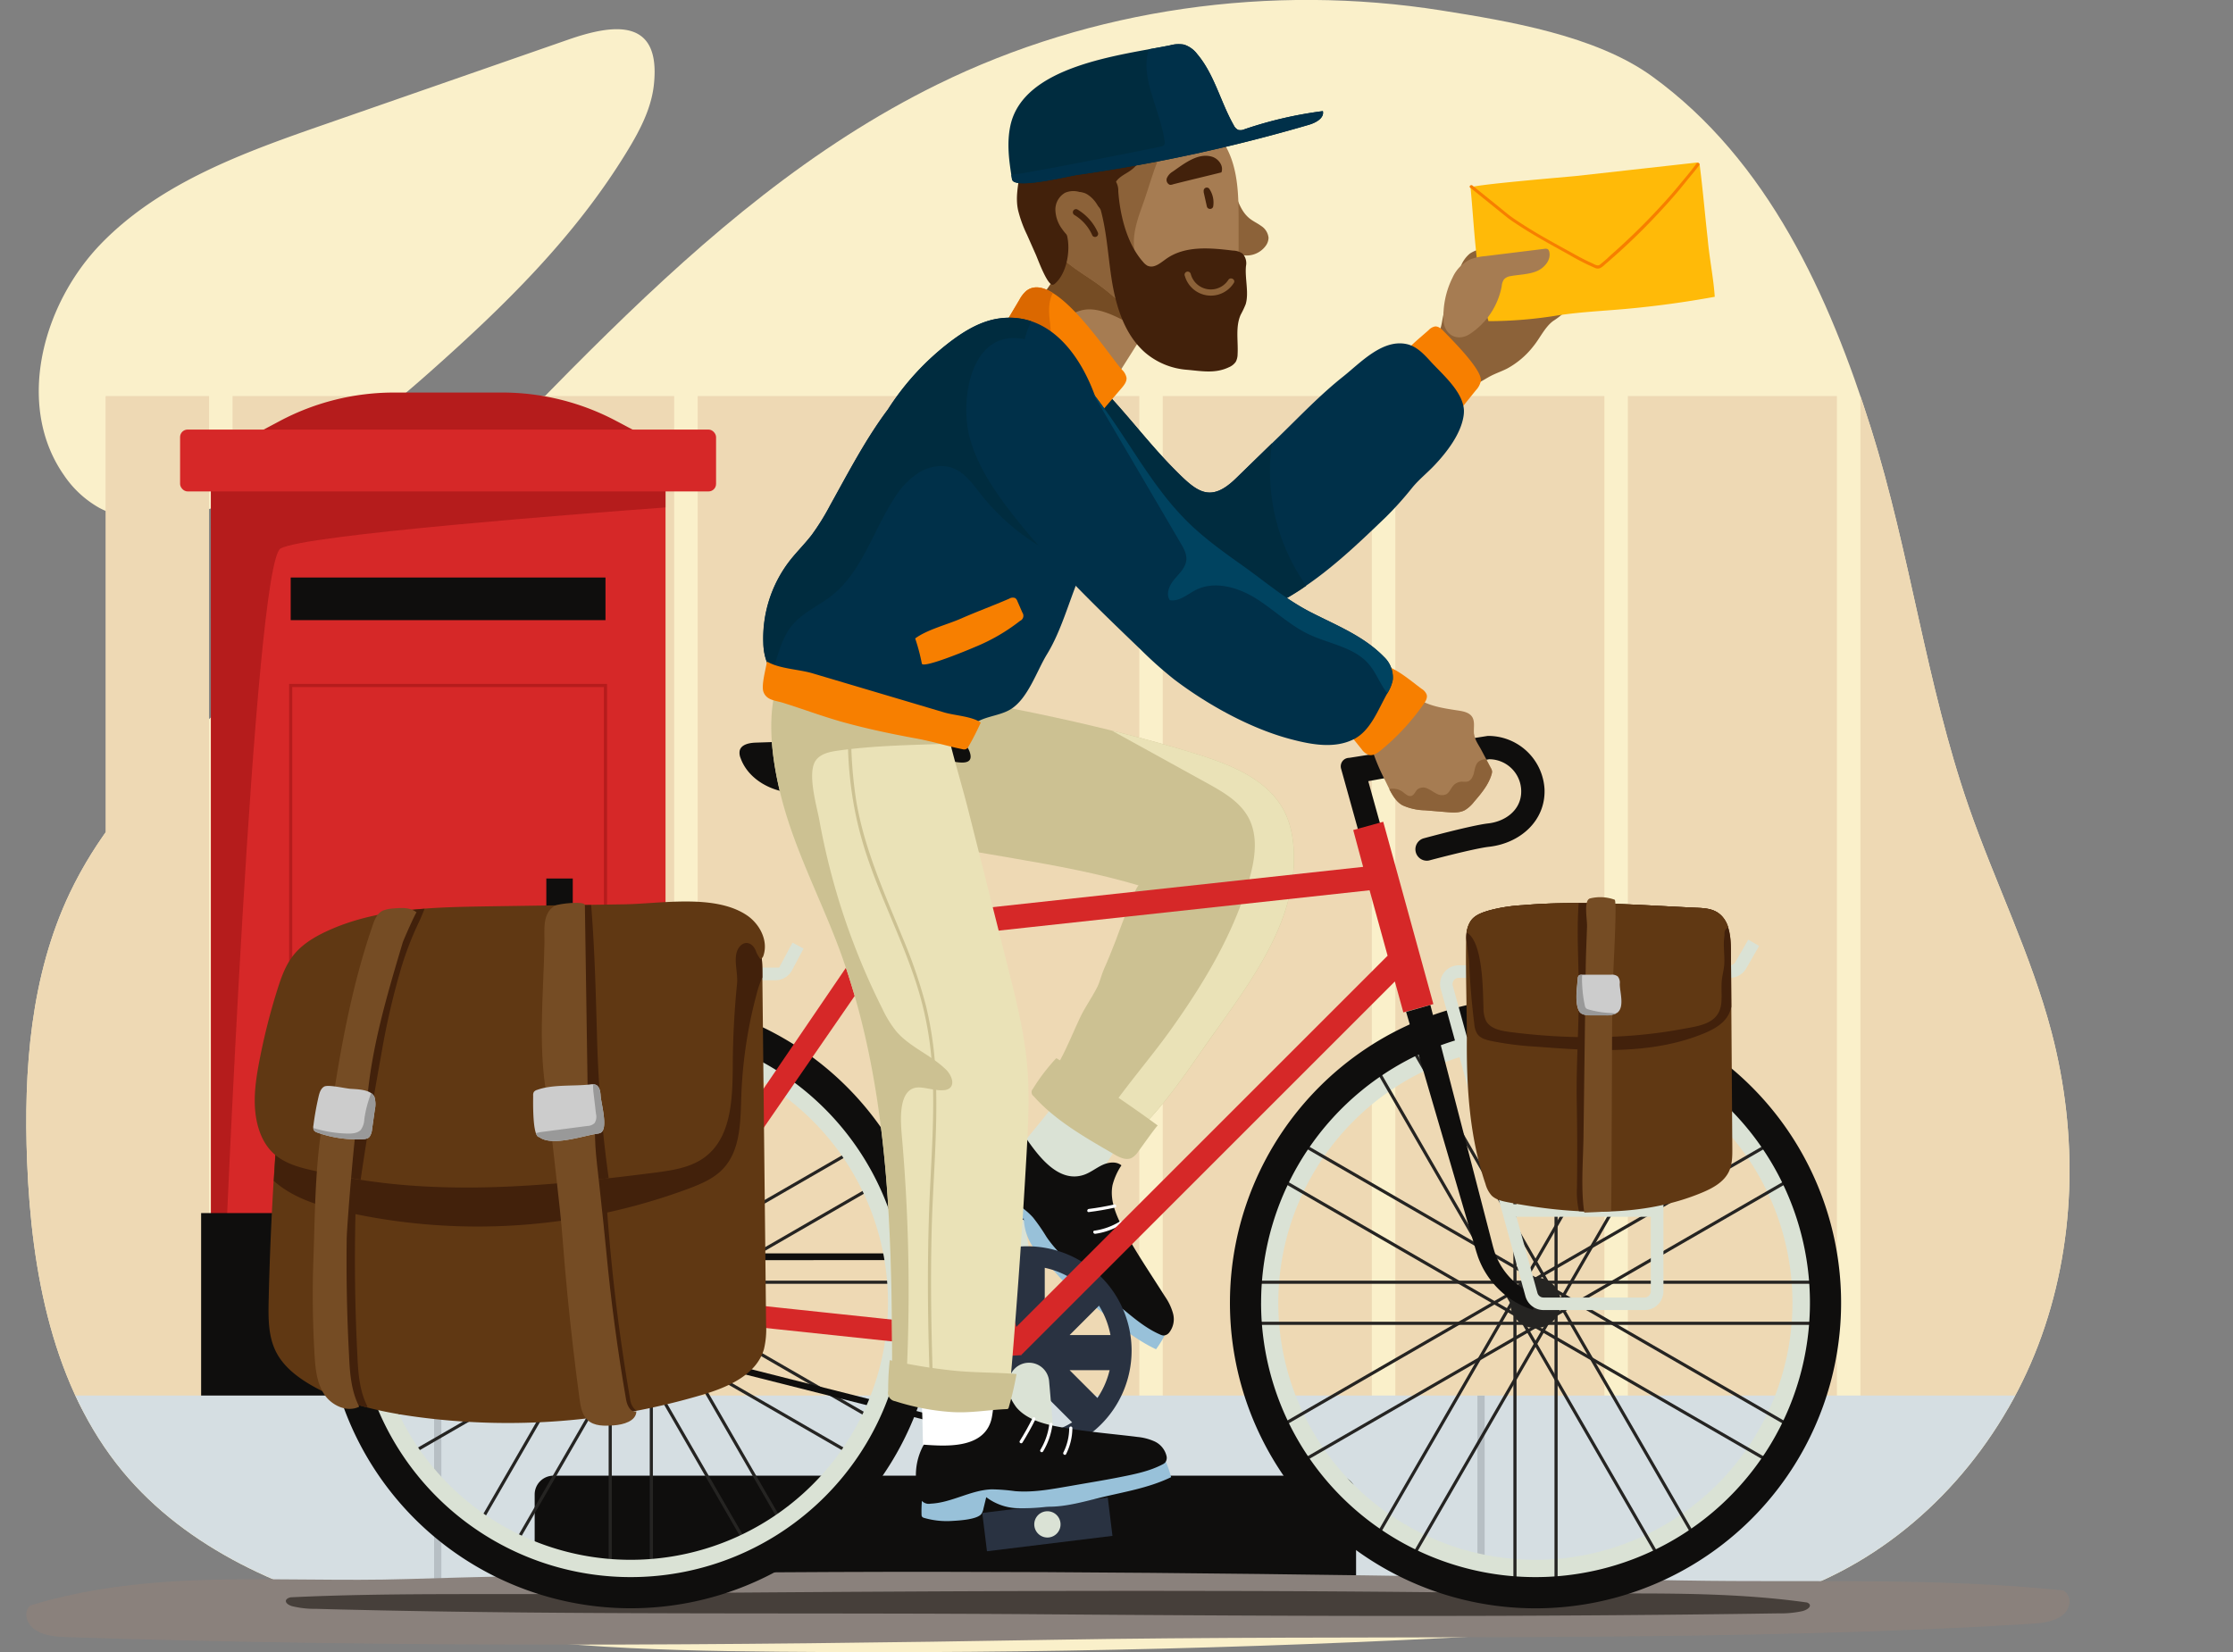 <svg id="Layer_1" class="mailman" data-name="Layer 1" xmlns="http://www.w3.org/2000/svg" xmlns:xlink="http://www.w3.org/1999/xlink" viewBox="0 0 712.25 527.14"><rect x="0" y="0" width="712.25" height="527.14" fill="#808080" stroke="none"/><defs><style>.cls-1,.cls-19,.cls-8{fill:none;}.cls-2{fill:#faf0ca;}.cls-3{clip-path:url(#clip-path);}.cls-4{fill:#eed9b4;}.cls-5{fill:#d62828;}.cls-6{fill:#b51c1c;}.cls-7{fill:#0f0e0d;}.cls-8{stroke:#b51c1c;}.cls-19,.cls-8{stroke-miterlimit:10;}.cls-9{fill:#d5dee2;}.cls-10{fill:#b7bfc4;}.cls-11{fill:#8a817c;}.cls-12{fill:#463f3a;}.cls-13{fill:#dae2d5;}.cls-14{fill:#293241;}.cls-15{fill:#98c1d9;}.cls-16{fill:#fff;}.cls-17{fill:#ccc192;}.cls-18{fill:#eae2b7;}.cls-19{stroke:#252422;}.cls-20{fill:#252422;}.cls-21{fill:#8c6239;}.cls-22{fill:#f77f00;}.cls-23{fill:#003049;}.cls-24{fill:#002c3f;}.cls-25{fill:#a67c52;}.cls-26{fill:#754c24;}.cls-27{fill:#42210b;}.cls-28{fill:#db6800;}.cls-29{fill:#ffba08;}.cls-30{fill:#004360;}.cls-31{fill:#603813;}.cls-32{fill:#ccc;}.cls-33{fill:#999;}</style><clipPath id="clip-path" transform="translate(-65.76 -36.43)"><path class="cls-1" d="M720.12,365.75c-6.49-24.75-18.06-47.84-26.44-72-13.59-39.24-18.64-81-31.12-120.58-13.3-42.22-32.82-85.58-69.89-112.4-18-13-45.73-17.59-67.23-21-54.29-8.56-111.29-.67-160.69,23.63C327.4,81.77,295.59,108.08,265.54,137L99.43,144.56V302a130.52,130.52,0,0,0-11.37,19.25c-12.58,26.42-14.8,56.59-13.65,85.83,1.38,35.06,8.11,71.73,30.48,98.77,20.56,24.85,51.87,38.42,83.22,46,41.14,10,83.85,11.15,126.18,11.52q122.22,1.08,244.31-6.12c31.06-1.83,63-4.28,91-17.82,30.5-14.73,54.18-42.19,66.26-73.84S728.72,398.52,720.12,365.75Z"/></clipPath></defs><title>Mail Man Illustration</title><path class="cls-2" d="M662.56,173.15c-13.3-42.22-32.82-85.58-69.89-112.4-18-13-45.73-17.59-67.23-21-54.29-8.56-111.29-.67-160.69,23.63C285,102.61,230.54,178,164.49,237.44c-28.32,25.48-60.05,49.45-76.43,83.85-12.58,26.42-14.8,56.59-13.65,85.83,1.38,35.06,8.11,71.73,30.48,98.77,20.56,24.85,51.87,38.42,83.22,46,41.14,10,83.85,11.15,126.18,11.52q122.22,1.08,244.31-6.11c31.06-1.84,63-4.29,91-17.83,30.5-14.73,54.18-42.19,66.26-73.84s12.87-67.13,4.27-99.9c-6.49-24.75-18.06-47.84-26.44-72C680.09,254.49,675,212.76,662.56,173.15Z" transform="translate(-65.76 -36.43)"/><path class="cls-2" d="M118.19,201.71c-7.07.83-14.49.12-20.76-3.25a33.23,33.23,0,0,1-11.25-10.4c-15.57-22.24-6.94-54.66,12-74.07s45.58-29,71.21-37.9l77.57-27c14.72-5.14,29.73-7,27.35,14.5-.87,7.81-4.73,14.94-8.84,21.63-16.65,27.13-38.82,48.75-62.37,69.69S150.29,197.93,118.19,201.71Z" transform="translate(-65.76 -36.43)"/><g class="cls-3"><rect class="cls-4" x="593.41" y="126.37" width="66.69" height="323.14"/><rect class="cls-4" x="519.23" y="126.37" width="66.69" height="323.14"/><rect class="cls-4" x="445.06" y="126.37" width="66.69" height="323.14"/><rect class="cls-4" x="370.88" y="126.37" width="66.69" height="323.14"/><rect class="cls-4" x="296.71" y="126.37" width="66.69" height="323.14"/><rect class="cls-4" x="222.53" y="126.37" width="66.69" height="323.14"/><rect class="cls-4" x="148.35" y="126.37" width="66.69" height="323.14"/><rect class="cls-4" x="74.18" y="126.37" width="66.69" height="323.14"/><rect class="cls-4" y="126.37" width="66.69" height="323.14"/><rect class="cls-5" x="67.32" y="146.92" width="144.96" height="264.7"/><path class="cls-6" d="M133.07,441.28l4.39-.56s9.27-224.18,17.77-229.27c7.32-4.4,98-11.3,122.8-13.12v-15h-145Z" transform="translate(-65.76 -36.43)"/><rect class="cls-7" x="64.15" y="387.03" width="151.29" height="63.1"/><rect class="cls-7" x="92.72" y="184.26" width="100.41" height="13.59"/><rect class="cls-8" x="92.72" y="218.7" width="100.41" height="146.53"/><path class="cls-6" d="M155.06,170.72l-22,11.66H284.29l-22-11.66a77.6,77.6,0,0,0-36.36-9.05H191.42A77.6,77.6,0,0,0,155.06,170.72Z" transform="translate(-65.76 -36.43)"/><rect class="cls-5" x="57.44" y="137.05" width="170.96" height="19.74" rx="2.4"/><rect class="cls-7" x="174.26" y="280.28" width="8.43" height="16.13"/><path class="cls-9" d="M66.1,497.68V541H778V497.68a16,16,0,0,0-16-16h-680A16,16,0,0,0,66.1,497.68Z" transform="translate(-65.76 -36.43)"/><rect class="cls-10" x="471.24" y="445.28" width="2.31" height="59.31"/><rect class="cls-10" x="138.46" y="445.28" width="2.31" height="59.31"/><path class="cls-7" d="M236.3,513.24V541h262V513.24a6,6,0,0,0-6-6H242.3A6,6,0,0,0,236.3,513.24Z" transform="translate(-65.76 -36.43)"/></g><path class="cls-11" d="M698.18,555.38c-98.13,5.07-197.87,2.51-296.12,4.21-104.76,1.82-209.6,2.6-314.32-.82-3.62-.12-7.46-.33-10.41-2.11s-4.39-5.71-1.94-8c39.16-12,79.46-7.18,120.23-8.44,45.24-1.39,90.5-2.06,135.76-2.25,90.57-.39,181.13,1.17,271.67,2.71,40.37.69,80.69-1,120.8,3.18,3.09,1.73,2.35,6.08-.47,8.1s-6.78,2.36-10.47,2.58Q705.56,555,698.18,555.38Z" transform="translate(-65.76 -36.43)"/><path class="cls-12" d="M177.58,550c73.2,1.75,147.6.87,220.88,1.46,78.15.62,156.35.89,234.47-.29a33.09,33.09,0,0,0,7.76-.72c2.2-.62,3.27-2,1.45-2.75-29.22-4.12-59.27-2.47-89.69-2.91q-50.61-.72-101.27-.77c-67.55-.14-135.1.4-202.64.93-30.12.24-60.19-.34-90.11,1.1-2.3.59-1.75,2.09.36,2.79a29.85,29.85,0,0,0,7.8.88C170.25,549.83,173.91,549.93,177.58,550Z" transform="translate(-65.76 -36.43)"/><path class="cls-13" d="M384.87,457.6l-3.95-45.1,9-1.17,7.73,44.61a6.45,6.45,0,0,1-5.52,7.49h0A6.45,6.45,0,0,1,384.87,457.6Z" transform="translate(-65.76 -36.43)"/><rect class="cls-14" x="379.25" y="391.75" width="12.32" height="40.33" transform="translate(-243.57 407.05) rotate(-50.11)"/><path class="cls-13" d="M382.73,415.13a4.19,4.19,0,1,1,5.9-.53A4.2,4.2,0,0,1,382.73,415.13Z" transform="translate(-65.76 -36.43)"/><path class="cls-13" d="M411.27,418.49A67.25,67.25,0,0,1,399,412c-1.05-.75-9.25-7.89-8-9.49,3.88-4.89,8-9.6,11.7-14.66s7-10.38,11.18-15a1.34,1.34,0,0,1,2.13-.29c6.17,3.95,12.16,8.07,18.13,12.33-1.05,2.86-3.35,5.53-5.29,7.83a82,82,0,0,0-5.67,7.85C422.18,402.11,411.78,418.71,411.27,418.49Z" transform="translate(-65.76 -36.43)"/><path class="cls-15" d="M401.87,441.85a64.49,64.49,0,0,1-6.39-7.25,17.46,17.46,0,0,1-3.18-9.45L389,426.74a4.43,4.43,0,0,1-1.85.57c-2.21,0-6.08-4.22-7.47-5.77a25.74,25.74,0,0,1-4.95-7.6,1.25,1.25,0,0,1-.12-.84,1.18,1.18,0,0,1,.39-.47,39.27,39.27,0,0,1,4.21-3.17c3.57,3.05,7.76,5.34,11.52,8.15,8.65,6.49,16,14.44,23.55,22.15,3.86,4,7.77,7.87,11.93,11.51,1.79,1.57,3.88,3,5.53,4.63,2,2,3.61,4.08,5.95,5.74a36.22,36.22,0,0,1-3.19,5.27c-7.55-3.55-13.42-9-20-13.93-3.87-2.91-8.25-6.08-11.39-9.78Q402.49,442.51,401.87,441.85Z" transform="translate(-65.76 -36.43)"/><path class="cls-7" d="M437.6,450.45a17.35,17.35,0,0,1,2.27,4.88,6.93,6.93,0,0,1-1.13,6.19,2.47,2.47,0,0,1-1.86,1,3,3,0,0,1-1.05-.3c-4.28-1.85-7.93-4.86-11.52-7.83-4.14-3.43-8.13-7-12.15-10.49-4.54-3.94-9.22-7.84-12.62-12.86a61.6,61.6,0,0,0-4.23-6.12c-4.4-5-11.37-7.22-15.8-12.22a3,3,0,0,1-.34-4.3,20,20,0,0,1,13.57-9.26c4,5.8,10.55,15,18.87,12.07,2-.71,3.75-2.13,5.71-3.06s4.46-1.28,6.14.08a20.54,20.54,0,0,0-2.84,6.3c-1.11,5.6,2,11.45,4.63,16.16,3.64,6.43,7.79,12.58,11.74,18.82Z" transform="translate(-65.76 -36.43)"/><path class="cls-16" d="M426.06,431.83a17.54,17.54,0,0,1-7.24,3.45c-.63.14-.36,1.1.27,1a18.54,18.54,0,0,0,7.68-3.7c.5-.4-.21-1.11-.71-.71Z" transform="translate(-65.76 -36.43)"/><path class="cls-16" d="M423.08,426.07a21.13,21.13,0,0,1-8.24,3c-.64.09-.37,1.05.26,1a21.47,21.47,0,0,0,8.48-3.08c.55-.34.05-1.21-.5-.86Z" transform="translate(-65.76 -36.43)"/><path class="cls-16" d="M421.18,420.72c-2.69.6-5.41,1.08-8.14,1.42-.63.08-.64,1.08,0,1,2.82-.35,5.63-.83,8.4-1.45.63-.14.37-1.1-.26-1Z" transform="translate(-65.76 -36.43)"/><path class="cls-17" d="M404,374.49c-1.46,2.68-3,5.32-4.5,7.95-.43.74,10.67,8.15,11.46,8.65,4.78,3,10.06,5.62,14.56,9.06,9.44-8.18,16.66-18.55,23.78-28.81,12.49-18,28.89-37.52,29.18-60.49.07-5.35-.63-10.83-3.07-15.59-5.33-10.38-17.42-15-28.58-18.45-29-8.88-59-14.88-88.84-19.89l-38.32-6.43c-2.72,16.54-2.78,36.93,13.67,46.47,4.59,2.66,9.79,4.06,14.93,5.36,26.61,6.77,54.64,8.82,80.74,16.62-.93-.27-6.92,16.41-7.45,17.75-1.18,3-2.35,6-3.66,8.89-.85,1.89-1.21,3.87-2.13,5.73-1.68,3.38-3.95,6.44-5.55,9.87C408.12,365.64,406.34,370.15,404,374.49Z" transform="translate(-65.76 -36.43)"/><path class="cls-18" d="M478.46,310.85c.07-5.35-.63-10.83-3.07-15.59-5.33-10.38-17.42-15-28.58-18.45-8.71-2.67-17.51-5.07-26.36-7.26l30.31,16.72c5.09,2.81,10.45,5.89,13.21,11,3.27,6.08,2.07,13.56.12,20.18-5,17.16-14.32,32.63-24.6,47.11-7.07,9.94-15.75,19.63-22.51,30.1a82.46,82.46,0,0,1,8.52,5.48c9.44-8.18,16.66-18.55,23.78-28.81C461.77,353.35,478.17,333.82,478.46,310.85Z" transform="translate(-65.76 -36.43)"/><path class="cls-17" d="M428.7,404a5.93,5.93,0,0,1-2,1.87c-1.74.85-3.77-.13-5.44-1.1-9-5.23-18.85-10.74-25.82-18.62a1.56,1.56,0,0,1-.22-2.33,60.76,60.76,0,0,1,7.47-9.79q16.69,10,32.37,21.5C434.87,395.32,429.2,403.36,428.7,404Z" transform="translate(-65.76 -36.43)"/><line class="cls-19" x1="207.75" y1="414.83" x2="207.75" y2="323.72"/><line class="cls-19" x1="194.64" y1="507.58" x2="194.64" y2="414.83"/><line class="cls-19" x1="194.64" y1="414.83" x2="194.64" y2="323.72"/><line class="cls-19" x1="207.75" y1="507.58" x2="207.75" y2="414.83"/><line class="cls-19" x1="195.93" y1="411.66" x2="241.48" y2="332.76"/><line class="cls-19" x1="160.9" y1="498.54" x2="207.28" y2="418.22"/><line class="cls-19" x1="198.62" y1="409.56" x2="277.53" y2="364.01"/><line class="cls-19" x1="124.86" y1="467.29" x2="205.18" y2="420.92"/><line class="cls-19" x1="202.01" y1="409.09" x2="293.12" y2="409.09"/><line class="cls-19" x1="109.26" y1="422.2" x2="202.01" y2="422.2"/><line class="cls-19" x1="205.18" y1="410.38" x2="284.08" y2="455.94"/><line class="cls-19" x1="118.3" y1="375.36" x2="198.62" y2="421.73"/><line class="cls-19" x1="207.28" y1="413.08" x2="252.84" y2="491.98"/><line class="cls-19" x1="149.55" y1="339.31" x2="195.93" y2="419.63"/><line class="cls-19" x1="207.28" y1="418.22" x2="252.84" y2="339.31"/><line class="cls-19" x1="149.55" y1="491.98" x2="195.93" y2="411.66"/><line class="cls-19" x1="205.18" y1="420.92" x2="284.08" y2="375.36"/><line class="cls-19" x1="118.3" y1="455.94" x2="198.62" y2="409.56"/><line class="cls-19" x1="202.01" y1="422.2" x2="293.12" y2="422.2"/><line class="cls-19" x1="109.26" y1="409.09" x2="202.01" y2="409.09"/><line class="cls-19" x1="198.62" y1="421.73" x2="277.53" y2="467.29"/><line class="cls-19" x1="124.86" y1="364.01" x2="205.18" y2="410.38"/><line class="cls-19" x1="195.93" y1="419.63" x2="241.48" y2="498.54"/><line class="cls-19" x1="160.9" y1="332.76" x2="207.28" y2="413.08"/><path class="cls-7" d="M262.08,464.49l-.36-.09-11.29-15.08,16.15-13H397v62.27Zm5.24-26-14,11.24L263,462.56l131.94,33.38V438.45Z" transform="translate(-65.76 -36.43)"/><circle class="cls-7" cx="201.19" cy="415.65" r="18.21"/><polygon class="cls-14" points="298.33 425.94 314.12 425.94 302.95 414.78 310.88 406.86 322.04 418.02 322.04 402.23 333.24 402.23 333.24 418.02 344.4 406.86 352.33 414.78 341.17 425.94 356.95 425.94 356.95 437.15 341.17 437.15 352.33 448.31 344.4 456.23 333.24 445.07 333.24 460.86 322.04 460.86 322.04 445.07 310.88 456.23 302.95 448.31 314.12 437.15 298.33 437.15 298.33 425.94"/><path class="cls-13" d="M464.18,452.08a91.36,91.36,0,1,0,91.35-91.36A91.35,91.35,0,0,0,464.18,452.08Zm9.31,0a82,82,0,1,1,82,82A82,82,0,0,1,473.49,452.08Z" transform="translate(-65.76 -36.43)"/><path class="cls-13" d="M175.59,452.08A91.36,91.36,0,1,0,267,360.72,91.35,91.35,0,0,0,175.59,452.08Zm9.31,0a82.05,82.05,0,1,1,82,82A82,82,0,0,1,184.9,452.08Z" transform="translate(-65.76 -36.43)"/><line class="cls-19" x1="496.33" y1="414.83" x2="496.33" y2="323.72"/><line class="cls-19" x1="483.22" y1="507.58" x2="483.22" y2="414.83"/><line class="cls-19" x1="483.22" y1="414.83" x2="483.22" y2="323.72"/><line class="cls-19" x1="496.33" y1="507.58" x2="496.33" y2="414.83"/><line class="cls-19" x1="484.51" y1="411.66" x2="530.07" y2="332.76"/><line class="cls-19" x1="449.49" y1="498.54" x2="495.86" y2="418.22"/><line class="cls-19" x1="487.21" y1="409.56" x2="566.11" y2="364.01"/><line class="cls-19" x1="413.44" y1="467.29" x2="493.76" y2="420.92"/><line class="cls-19" x1="490.59" y1="409.09" x2="581.71" y2="409.09"/><line class="cls-19" x1="397.85" y1="422.2" x2="490.59" y2="422.2"/><line class="cls-19" x1="493.76" y1="410.38" x2="572.67" y2="455.94"/><line class="cls-19" x1="406.89" y1="375.36" x2="487.21" y2="421.73"/><line class="cls-19" x1="495.86" y1="413.08" x2="541.42" y2="491.98"/><line class="cls-19" x1="438.14" y1="339.31" x2="484.51" y2="419.63"/><line class="cls-19" x1="495.86" y1="418.22" x2="541.42" y2="339.31"/><line class="cls-19" x1="438.14" y1="491.98" x2="484.51" y2="411.66"/><line class="cls-19" x1="493.76" y1="420.92" x2="572.67" y2="375.36"/><line class="cls-19" x1="406.89" y1="455.94" x2="487.21" y2="409.56"/><line class="cls-19" x1="490.59" y1="422.2" x2="581.71" y2="422.2"/><line class="cls-19" x1="397.85" y1="409.09" x2="490.59" y2="409.09"/><line class="cls-19" x1="487.21" y1="421.73" x2="566.11" y2="467.29"/><line class="cls-19" x1="413.44" y1="364.01" x2="493.76" y2="410.38"/><line class="cls-19" x1="484.51" y1="419.63" x2="530.07" y2="498.54"/><line class="cls-19" x1="449.49" y1="332.76" x2="495.86" y2="413.08"/><rect class="cls-14" x="349.7" y="277.15" width="6.9" height="134.68" transform="translate(-144.61 69.81) rotate(-15.41)"/><path class="cls-7" d="M458.07,452.08a97.47,97.47,0,1,0,97.46-97.46A97.47,97.47,0,0,0,458.07,452.08Zm9.94,0a87.53,87.53,0,1,1,87.52,87.52A87.52,87.52,0,0,1,468,452.08Z" transform="translate(-65.76 -36.43)"/><path class="cls-7" d="M169.49,452.08A97.46,97.46,0,1,0,267,354.62,97.46,97.46,0,0,0,169.49,452.08Zm9.93,0A87.53,87.53,0,1,1,267,539.6,87.53,87.53,0,0,1,179.42,452.08Z" transform="translate(-65.76 -36.43)"/><path class="cls-14" d="M360.1,467.34a33.3,33.3,0,1,0,33.3-33.29A33.3,33.3,0,0,0,360.1,467.34Zm6.32,0a27,27,0,1,1,27,27A27,27,0,0,1,366.42,467.34Z" transform="translate(-65.76 -36.43)"/><path class="cls-7" d="M518.83,345.43l-16.64-59.77,38.54-7a10.26,10.26,0,0,1,10.2,11.23c-.5,5.3-5.2,8.65-10.5,9.25s-20.51,4.74-20.51,4.74a3.64,3.64,0,0,0,1.63,7.09s14.29-3.83,19.18-4.38c9.92-1.12,18.06-8.31,17.68-18.37a18,18,0,0,0-18.11-17l-44.19,7a2.71,2.71,0,0,0-2.14,1.05,2.75,2.75,0,0,0-.46,2.37l18,64.69A21.3,21.3,0,0,0,518.83,345.43Z" transform="translate(-65.76 -36.43)"/><path class="cls-5" d="M263.61,455.21l2,.21,2.75,1.58.7-1.21,112.78,11.95.42,1.56,9.35-.52,0-.27.06.06,119-119,2.71,9.85,9.58-2.64-16-58.17-9.57,2.64L500.55,313,353.46,329l-8-30.38-9.58,2.64,8.44,31.1L265.27,448.43l-.93-.1-.23,2.13-1.78,3.1,1.37.78Zm91.9-118.74,147.1-16,5.75,20.88L389.92,459.79ZM272.79,449.23l74.15-107.46,32.89,118.81Z" transform="translate(-65.76 -36.43)"/><path class="cls-7" d="M353,280.5A51.54,51.54,0,0,1,367.2,279c2.28.12,9.29,2.54,8-2.22-1.4-5.1-7.83-5.43-12.05-5.29l-56.24,1.87c-2.1.06-4.74.55-5.22,2.59a4.18,4.18,0,0,0,.28,2.31c2.12,6,8.21,9.87,14.45,10.87s12.63-.46,18.62-2.5S346.83,282,353,280.5Z" transform="translate(-65.76 -36.43)"/><circle class="cls-20" cx="489.78" cy="415.65" r="8.08"/><circle class="cls-20" cx="201.19" cy="415.65" r="8.08"/><path class="cls-13" d="M400.39,477.09l3.95,45.1-9,1.17-7.73-44.61a6.46,6.46,0,0,1,5.52-7.49h0A6.44,6.44,0,0,1,400.39,477.09Z" transform="translate(-65.76 -36.43)"/><rect class="cls-14" x="379.68" y="516.61" width="40.33" height="12.32" transform="translate(-126.5 16.21) rotate(-7)"/><path class="cls-13" d="M399.34,518.62a4.19,4.19,0,1,1-3.65,4.67A4.18,4.18,0,0,1,399.34,518.62Z" transform="translate(-65.76 -36.43)"/><path class="cls-7" d="M522,357.07l13.08,50.46,6.54,25.23.41,1.58.41,1.39a23,23,0,0,0,1.09,2.69,22.37,22.37,0,0,0,7.53,8.74,23.5,23.5,0,0,0,2.52,1.49c.44.22.89.41,1.33.62l.69.27.34.13.17.07.09,0,0,0h0c-.32,1,.77-2.27-.73,2.28s-.43,1.25-.77,2.26h0l-.05,0-.11,0-.21-.07-.42-.15-.84-.3c-.55-.23-1.1-.45-1.64-.7a29,29,0,0,1-3.14-1.72,27.76,27.76,0,0,1-5.48-4.61,28.05,28.05,0,0,1-4.13-5.88,32.58,32.58,0,0,1-1.46-3.31l-.56-1.72-.46-1.56-7.31-25-14.63-50Z" transform="translate(-65.76 -36.43)"/><path class="cls-21" d="M561.2,138.81c-2.66,1.95-4.2,5.44-6.28,8a26.87,26.87,0,0,1-8.38,7.18c-1.75.9-3.64,1.52-5.38,2.44-2.37,1.24-4.63,3.06-7.3,3.08-2.1,0-4-1.1-5.81-2.19a20.35,20.35,0,0,1-4.68-3.48,6.78,6.78,0,0,1-1.92-5.34c.31-2.19,1.94-3.74,3-5.56,1.2-2,1.21-4.09,1.76-6.34a76.08,76.08,0,0,1,5.52-15.29,10,10,0,0,1,2.89-4,10.91,10.91,0,0,1,3.13-1.35,290.39,290.39,0,0,1,33-8,3.75,3.75,0,0,1,2.3.07c1.29.62,1.42,2.53.64,3.72a7.57,7.57,0,0,1-3.47,2.4c1.27.48,2.65,1.1,3.21,2.34a3.63,3.63,0,0,1-1,3.85,10.59,10.59,0,0,1-3.61,2.12,4.07,4.07,0,0,1-2.4,7.54c.94,1.65.32,3.81-.88,5.28A22.77,22.77,0,0,1,561.2,138.81Z" transform="translate(-65.76 -36.43)"/><path class="cls-22" d="M531.48,167.18l-.84,1a1.1,1.1,0,0,1-1.95.19c-1.31-1.25-16.46-17.52-17.16-16.36,2.58-4.23,6.24-7,9.91-10.25a3.83,3.83,0,0,1,2-1.17c1.12-.12,2.09.75,2.87,1.57,2.52,2.65,12.18,12.15,11.8,15.76a6.18,6.18,0,0,1-1.62,3.05Z" transform="translate(-65.76 -36.43)"/><path class="cls-23" d="M440.57,186.39c6.92,7,11.19,10.64,19.39,2.67l13.87-13.48c6.64-6.46,13.06-13.21,20.34-19,5.45-4.33,12.46-12,20.2-10.38,3.15.64,5.52,3.15,7.68,5.53,3.69,4.07,10.33,9.59,10.65,15.57a10.26,10.26,0,0,1-.15,2.07c-.95,5.7-5.35,11.38-9.23,15.49-2.37,2.51-4.89,4.46-7.14,7.2a106.22,106.22,0,0,1-8.51,9.47c-8.58,8.24-17.22,16.52-27.16,23s-21.36,11.27-33.25,11.63c-10.89.33-19.07-8.12-27.08-14.4a294.1,294.1,0,0,1-26.72-23.27c-6.51-6.51-12.7-13.63-16.22-22.15C372.66,165.3,373,142.47,389.79,143c11.25.32,21.39,10.91,28.58,18.5C426,169.57,432.72,178.51,440.57,186.39Z" transform="translate(-65.76 -36.43)"/><path class="cls-24" d="M471.48,177.86,460,189.06c-8.2,8-12.47,4.28-19.39-2.67-7.85-7.88-14.53-16.82-22.2-24.94-7.19-7.59-17.33-18.18-28.58-18.5-16.79-.48-17.13,22.35-12.55,33.46,3.52,8.52,9.71,15.64,16.22,22.15a294.1,294.1,0,0,0,26.72,23.27c8,6.28,16.19,14.73,27.08,14.4,11.89-.36,23.31-5.1,33.25-11.63.62-.41,1.23-.85,1.85-1.27A63.46,63.46,0,0,1,471.48,177.86Z" transform="translate(-65.76 -36.43)"/><path class="cls-16" d="M386,498.13a66.32,66.32,0,0,1-13.53,3.09c-1.29.12-12.16.06-12.24-2-.24-6.24-.17-12.52-.7-18.74s-1.49-12.42-1.33-18.68a1.73,1.73,0,0,1,.33-1.18,1.75,1.75,0,0,1,1.09-.42c7.26-1,14.48-1.83,21.78-2.5,1.08,2.85,1.08,6.38,1.1,9.38a84.72,84.72,0,0,0,.84,9.65C383.53,478.6,386.49,498,386,498.13Z" transform="translate(-65.76 -36.43)"/><path class="cls-15" d="M399.34,517.2a65.16,65.16,0,0,1-9.66.39,17.46,17.46,0,0,1-9.34-3.49l-.88,3.6a4.38,4.38,0,0,1-.72,1.8c-1.38,1.73-7.11,2.06-9.19,2.17a25.91,25.91,0,0,1-9-.95,1.25,1.25,0,0,1-.72-.44,1.23,1.23,0,0,1-.13-.6,38.64,38.64,0,0,1,.2-5.27c4.61-.85,9-2.66,13.59-3.8,10.48-2.63,21.3-3.34,32-4.32,5.5-.51,11-1.07,16.46-2,2.35-.4,4.74-1.15,7.08-1.38,2.8-.28,5.44-.24,8.2-1a35.17,35.17,0,0,1,2.08,5.8c-7.51,3.62-15.43,4.74-23.41,6.74-4.7,1.17-9.92,2.57-14.78,2.68C400.54,517.13,399.94,517.16,399.34,517.2Z" transform="translate(-65.76 -36.43)"/><path class="cls-7" d="M428.53,494.88a17.19,17.19,0,0,1,5.22,1.31,6.9,6.9,0,0,1,4.09,4.78,2.44,2.44,0,0,1-.41,2.06,2.94,2.94,0,0,1-.89.63c-4.13,2.15-8.77,3.09-13.35,4-5.26,1.05-10.55,1.89-15.79,2.82-5.92,1-11.9,2.21-17.94,1.69a61.61,61.61,0,0,0-7.42-.57c-6.68.24-12.77,4.28-19.44,4.57a3,3,0,0,1-3.56-2.45,20,20,0,0,1,1.37-16.37c7,.51,18.27,1.24,21.26-7.05.74-2,.71-4.26,1.22-6.36s1.82-4.27,3.94-4.72a20.14,20.14,0,0,0,3.09,6.18c3.65,4.39,10.14,5.69,15.47,6.59,7.29,1.23,14.68,1.88,22,2.74Z" transform="translate(-65.76 -36.43)"/><path class="cls-16" d="M406.8,492.05a17.39,17.39,0,0,1-1.86,7.79c-.28.58.58,1.09.87.51a18.69,18.69,0,0,0,2-8.3.5.5,0,0,0-1,0Z" transform="translate(-65.76 -36.43)"/><path class="cls-16" d="M400.44,490.86A20.78,20.78,0,0,1,397.6,499a.5.5,0,0,0,.86.51,21.91,21.91,0,0,0,3-8.66c.08-.64-.92-.63-1,0Z" transform="translate(-65.76 -36.43)"/><path class="cls-16" d="M395.13,488.84q-1.87,3.77-4.1,7.33c-.34.54.53,1.05.87.5q2.22-3.57,4.09-7.32c.29-.58-.57-1.09-.86-.51Z" transform="translate(-65.76 -36.43)"/><path class="cls-18" d="M387.22,344.92c2.59,10.27,5.19,20.6,6.15,31.15.85,9.47.37,19-.17,28.49q-2.25,39.94-5.78,79.81A80.19,80.19,0,0,1,350.36,482c0-48.54-.15-98.32-17.25-143.75-6-15.85-13.94-31-18.11-47.4-3-11.7-5.16-27-.48-38.41,4.09-9.94,6-16.8,15.41-25.17-.78.87,10.29,10.87,11.19,11.73,6.11,5.82,12.22,10.2,20.25,13.31,1.39.54,2.9,1.1,3.69,2.36a7,7,0,0,1,.78,3c1.39,12.53,5.77,25.34,8.85,37.57Z" transform="translate(-65.76 -36.43)"/><path class="cls-17" d="M342.71,238.38c-2.8,7.23-6.42,14.62-6.48,22.52,0,4,0,8.07,0,12.09s.26,8,.68,11.92a114.67,114.67,0,0,0,4.92,23.26c2.34,7.27,5.3,14.32,8.24,21.35s5.87,14.08,8.17,21.35a108.12,108.12,0,0,1,4.64,23.57c1.37,16.24-.24,32.53-.78,48.76-.57,16.76-.43,33.53.12,50.29.07,2.08.15,4.15.23,6.23,0,.64,1,.65,1,0-.64-16.68-.93-33.37-.54-50.06.38-16.24,2-32.5,1.36-48.75a116.09,116.09,0,0,0-3.16-23.62,161.08,161.08,0,0,0-7.4-21.58c-5.83-14.29-12.22-28.33-14.82-43.66a137,137,0,0,1-1.61-24.36c0-4-.45-8.07.4-12a77.69,77.69,0,0,1,3.77-11.5c.72-1.84,1.46-3.67,2.17-5.51.24-.6-.73-.86-1-.27Z" transform="translate(-65.76 -36.43)"/><path class="cls-17" d="M329.93,227.26c-.79.86,10.63,11.2,11.57,12.09,6.15,5.85,11.5,10.64,20.43,11.93a2.43,2.43,0,0,1,2.87,2.26c1.15,6.4,1.7,14.06,3.8,20.16-11.91.43-23.47.55-35.31,2.18-2.73.38-5.77.94-7.35,3.2-2.8,4.05.35,14.53,1.16,19q1.92,10.62,4.86,21a221.36,221.36,0,0,0,15.29,39.28,34.7,34.7,0,0,0,4.49,7.23c4.35,5,11.05,7.45,15.79,12.12,1.63,1.62,2.91,4.56,1.08,5.94a3.61,3.61,0,0,1-1.87.6c-2.48.2-4.92-.68-7.41-.86-7.58-.55-6.26,11.5-5.83,16.41a563.58,563.58,0,0,1,1,83.3c-1.4-.35-2.79-.73-4.17-1.16,0-48.54-.15-98.32-17.25-143.75-6-15.85-13.94-31-18.11-47.4-3-11.7-5.16-27-.48-38.41C318.61,242.49,320.52,235.63,329.93,227.26Z" transform="translate(-65.76 -36.43)"/><path class="cls-14" d="M313.06,256.83c3.86,1.32,7.7,2.7,11.51,4.17.94.36,1.88.72,2.82,1.1.47.18.94.36,1.4.56a1.37,1.37,0,0,0,1,.16.66.66,0,0,0,.26-1.15.59.59,0,0,0-1,.39c0,.64,1,.64,1,0V262l-.25.43,0,0-.38.05-.14-.19.15-.35s-1.64-.72-1.75-.77l-2-.79c-1.36-.53-2.72-1-4.08-1.55q-4.1-1.52-8.22-2.92c-.61-.21-.87.76-.27,1Z" transform="translate(-65.76 -36.43)"/><path class="cls-17" d="M351.25,483.47a2.7,2.7,0,0,1-2.19-3.32,86.16,86.16,0,0,1,.5-9.77A175,175,0,0,0,370,473.73c6.66.68,13.33.53,20,1.08a99.88,99.88,0,0,1-2.49,10.66.71.71,0,0,1-.21.4.76.76,0,0,1-.47.13c-5.9.24-11.58,1.34-17.6.93A75,75,0,0,1,351.25,483.47Z" transform="translate(-65.76 -36.43)"/><path class="cls-25" d="M412.52,162.5c1.65,1.93,3.21,3.85,3.06,4.11l15.15-24c1.94-3.07,4-6.22,6.94-8.31C430.29,124.81,420.86,119.8,410,115a2.6,2.6,0,0,0-2.22-.26,2.65,2.65,0,0,0-1,1.43,67.74,67.74,0,0,1-12.51,19.31c2.09,3,3.54,6.39,5.37,9.56,1.53,2.66,3.55,4.51,5.35,6.91,1.52,2,2.37,4.37,4,6.4C409.27,158.78,410.94,160.64,412.52,162.5Z" transform="translate(-65.76 -36.43)"/><path class="cls-26" d="M406.79,116.2a2.65,2.65,0,0,1,1-1.43A2.6,2.6,0,0,1,410,115c10.82,4.77,20.25,9.78,27.63,19.31-2.91,2-4.91,5.1-6.81,8.1a84.39,84.39,0,0,0-9.58-5.17c-3-1.33-6.27-2.46-9.52-2-3.94.59-7.1,3.43-10.2,5.94-.93.75-1.87,1.47-2.82,2.18a79.78,79.78,0,0,0-4.46-7.91A67.74,67.74,0,0,0,406.79,116.2Z" transform="translate(-65.76 -36.43)"/><path class="cls-21" d="M464,105.84l.17.15c1.18,1,2.61,1.61,3.85,2.52a5.1,5.1,0,0,1,2.36,3.76,4.49,4.49,0,0,1-.89,2.58,7.54,7.54,0,0,1-10,2,1.55,1.55,0,0,1-.55-.53,1.69,1.69,0,0,1-.13-.81c0-4.45.18-8.59-.9-12.88-.28-1.13-1.92-6.65.44-6.65.45,0,.71.51.88.93C460.46,100.09,461.45,103.6,464,105.84Z" transform="translate(-65.76 -36.43)"/><path class="cls-22" d="M412.39,172.58c-4.38-1.73-8.24-9-10.88-12.58-5.06-6.87-10.7-11.46-16.84-17.41l6.25-10.52a9.88,9.88,0,0,1,2.18-2.82c8.77-6.94,25.88,19.93,30.52,25.13a4.76,4.76,0,0,1,1.46,2.57c.11,1.24-.75,2.34-1.57,3.3L413,172.52C412.89,172.68,412.68,172.69,412.39,172.58Z" transform="translate(-65.76 -36.43)"/><path class="cls-25" d="M424.16,133.75c-2.4-2-4.7-4.11-7.27-6-4.12-3.11-8.77-5.57-12.48-9.17-6.28-6.08-8.19-13.4-7.46-21.86a25.52,25.52,0,0,1,3.34-11.25c3.28-5.28,9-8.42,14.5-11.34,13.36-7.12,32.06-5.9,40.95,7.4,5,7.41,5.11,16.93,5.09,25.84l0,16c0,9.1-3.28,24.68-15.55,23.82-2.38-.16-4.56-1.34-6.64-2.5C433.08,141.59,428.94,137.74,424.16,133.75Z" transform="translate(-65.76 -36.43)"/><path class="cls-27" d="M440,95.21c5.11-1.3,10.24-2.5,15.35-3.78.8-2.06-.94-4.39-3-5-4.51-1.38-9.05,2.35-12.52,4.74a4.49,4.49,0,0,0-1.84,2,1.67,1.67,0,0,0,.93,2.23A2.57,2.57,0,0,0,440,95.21Z" transform="translate(-65.76 -36.43)"/><path class="cls-27" d="M449.75,97.83a4.4,4.4,0,0,1,.57,1c-.08-.24,0,.09.05.13s.07.2.1.3a5.44,5.44,0,0,1,.15.54,3.22,3.22,0,0,1,.1.54c0-.27,0,.08,0,.13s0,.21,0,.32a5,5,0,0,1,0,.55c0,.11,0,.21,0,.32s0,.1,0,.15c0-.13,0-.14,0,0h1.93l-1-4.45a1,1,0,0,0-1.23-.7,1,1,0,0,0-.7,1.23l1,4.46a1,1,0,0,0,1,.73,1,1,0,0,0,1-.73,7.78,7.78,0,0,0-1.15-5.54,1,1,0,1,0-1.73,1Z" transform="translate(-65.76 -36.43)"/><path class="cls-28" d="M400.58,138.54c-.29-2.72-.4-5.53.74-8.08a3.88,3.88,0,0,1,.3-.52c-3.17-2-6.15-2.56-8.52-.69a9.88,9.88,0,0,0-2.18,2.82l-6.25,10.52c6.14,5.95,11.78,10.54,16.84,17.41l.7,1Q401.75,149.75,400.58,138.54Z" transform="translate(-65.76 -36.43)"/><path class="cls-23" d="M410.13,220.22c-3.43,8.14-5.85,17.52-10.45,25-3.24,5.3-6.05,14.14-11.58,17.51-4,2.44-9.56,2.14-12.68,5.63-.62.71-1.26,1.61-2.2,1.61-2.63,0-7.43-2-10.17-2.57-4.56-1-9.11-2.25-13.57-3.68-9-2.84-18-5.17-27.21-7.12-8.31-1.76-12.71-6.22-13.06-15.1a40.48,40.48,0,0,1,8.41-26.15c2.23-2.86,4.85-5.42,7.06-8.3a75.87,75.87,0,0,0,5.82-9.37c5.77-10.37,11.35-21.16,18.45-30.63a84,84,0,0,1,19.85-21.56c4.67-3.56,9.9-6.69,15.72-7.48,27.44-3.73,39,40.23,33.49,60A180.64,180.64,0,0,1,410.13,220.22Z" transform="translate(-65.76 -36.43)"/><path class="cls-29" d="M539.54,135.19c.31,1.24.63,2.48,1,3.7A137.49,137.49,0,0,0,563,137c7.16-1.05,14-1.36,21.23-2q14.32-1.29,28.48-3.88c-.41-6.1-1.71-12.26-2.25-18.44-.88-7.79-1.52-15.54-2.52-23.32a1.3,1.3,0,0,0-.32-.83,1.35,1.35,0,0,0-1.07-.19l-38.07,4.24c-2.12.23-33.74,2.85-33.66,3.7C536,109,536.52,122.7,539.54,135.19Z" transform="translate(-65.76 -36.43)"/><path class="cls-22" d="M534.71,96.29l7.64,6.17,3.78,3.05c1.23,1,2.52,1.84,3.84,2.7,5.2,3.42,10.66,6.37,16.09,9.39a78.9,78.9,0,0,0,8.34,4.27,2.23,2.23,0,0,0,1.66.15,5.8,5.8,0,0,0,1.6-1.19c1.2-1,2.38-2.06,3.56-3.1q6.93-6.18,13.29-13,3.6-3.82,7-7.86c1.07-1.3,2.11-2.62,3.19-3.92s2.1-2.52,3.06-3.86c.38-.52-.49-1-.86-.51-1.68,2.34-3.59,4.53-5.41,6.75s-3.92,4.63-6,6.87q-6.07,6.63-12.71,12.71-1.65,1.52-3.34,3a40.1,40.1,0,0,1-3.43,3c-.69.48-1.52-.07-2.18-.38s-1.43-.67-2.13-1q-2-1-4-2.12c-5.23-2.89-10.51-5.71-15.55-8.93-1.43-.92-2.87-1.83-4.25-2.82s-2.79-2.22-4.17-3.33l-8.33-6.72c-.49-.4-1.21.31-.7.71Z" transform="translate(-65.76 -36.43)"/><path class="cls-25" d="M536,270.87c.3,1.82,1.39,3.21,2.23,4.8l3.07,5.78a2.68,2.68,0,0,1,.39,1.05,2.61,2.61,0,0,1-.13.91c-.94,3.37-3.4,6.27-5.64,8.87a10.52,10.52,0,0,1-2.93,2.64c-1.74.9-3.82.77-5.77.6l-6.91-.57a18.13,18.13,0,0,1-7.12-1.58c-2.89-1.55-4.32-5.42-5.77-8.24a67,67,0,0,1-4.7-11.75,9.19,9.19,0,0,0-1-2.6,8.68,8.68,0,0,0-1.65-1.72c-1.14-1-10.37-7.8-9.83-9.31A27.76,27.76,0,0,1,502.7,247l12.66,10.54c4.83,4,9.57,4.67,15.58,5.59,1.63.25,3.46.62,4.37,2,1,1.55.4,3.61.61,5.45C535.93,270.68,536,270.77,536,270.87Z" transform="translate(-65.76 -36.43)"/><path class="cls-21" d="M400.29,85.43c3.28-5.28,9-8.42,14.5-11.34,9.19-4.9,20.91-5.85,30.23-1.63-.83,3.93-6.63,8.22-8.51,12-2.66,5.33-4.2,11.59-6.23,17.19-1.42,3.94-2.87,8-2.86,12.17,0,5,2.1,9.84,4.44,14.32A123.82,123.82,0,0,0,444,147a20.41,20.41,0,0,1-5.4-2.32c-5.53-3-9.67-6.9-14.45-10.89-2.4-2-4.7-4.11-7.27-6-4.12-3.11-8.77-5.57-12.48-9.17-6.28-6.08-8.19-13.4-7.46-21.86A25.52,25.52,0,0,1,400.29,85.43Z" transform="translate(-65.76 -36.43)"/><path class="cls-27" d="M426.44,90.77c-2.09,1.51-4.42,2.22-5.42,5-.83,2.3-1,4.81-2.28,6.94a1.7,1.7,0,0,1-.82.79c-.84.28-1.55-.65-2-1.42a9.72,9.72,0,0,0-3.27-3.58,4.91,4.91,0,0,0-4.69-.33c-5.1,2.7-2.95,9.07-1.86,13.4,1.16,4.63,0,12-3.81,15.32a1.49,1.49,0,0,1-.71.4c-1.77.21-4.8-8.21-5.41-9.58l-2.84-6.41a39.51,39.51,0,0,1-2.86-7.9c-.85-4.11.08-7.67.5-11.71.29-2.78,0-5.7.13-8.51a18,18,0,0,1,6.32-13.26,31.63,31.63,0,0,1,7.48-4.05c13.45-5.78,27.22-10,41.18-2.68,4.09,2.15,8.47,5.69,9.49,10.47a2.7,2.7,0,0,1-.69,2.6,4,4,0,0,1-2.45.72c-3.58.29-7.16.73-10.71,1.33-2.72.46-6.12.65-8.25,2.62-2.7,2.51-3.3,6.5-6.07,9.06A9.81,9.81,0,0,1,426.44,90.77Z" transform="translate(-65.76 -36.43)"/><path class="cls-21" d="M416.61,103a20.14,20.14,0,0,0-4.8-4.51,6.76,6.76,0,0,0-6.32-.56,6.18,6.18,0,0,0-3.1,5.42,10.76,10.76,0,0,0,2.11,6.1,17.27,17.27,0,0,0,11.17,7.12" transform="translate(-65.76 -36.43)"/><path class="cls-27" d="M408.42,105a14.26,14.26,0,0,1,5.77,6.57,1,1,0,0,0,1.73-1,16.13,16.13,0,0,0-6.49-7.3,1,1,0,0,0-1,1.73Z" transform="translate(-65.76 -36.43)"/><path class="cls-22" d="M496.48,271l-.69-.83a1.12,1.12,0,0,1-.32-.63,1.14,1.14,0,0,1,.23-.6c.95-1.49,12.33-20.09,11.51-20.39,4.67,1.68,8.08,4.72,12,7.65A3.8,3.8,0,0,1,520.8,258c.34,1.08-.31,2.2-1,3.13a72.71,72.71,0,0,1-13.61,14.69c-1.09.89-2.43,1.81-3.8,1.47a4.75,4.75,0,0,1-2.33-1.84Z" transform="translate(-65.76 -36.43)"/><path class="cls-24" d="M405.06,192.5q-3.22-7.8-6.44-15.61c-4.82-11.69-9.65-25-4.55-36.57.21-.48.39-.94.56-1.4a22.24,22.24,0,0,0-10.11-.88c-5.82.79-11,3.92-15.72,7.48A84,84,0,0,0,349,167.08c-7.1,9.47-12.68,20.26-18.45,30.63a75.87,75.87,0,0,1-5.82,9.37c-2.21,2.88-4.83,5.44-7.06,8.3a40.48,40.48,0,0,0-8.41,26.15,16.39,16.39,0,0,0,2.84,9.35c1.79-5.2,2.85-10.74,6.32-14.93s8.48-6.21,12.63-9.49c9.68-7.65,13.16-20.58,19.88-30.93a25.8,25.8,0,0,1,7.85-8.28c3.28-2,7.45-2.82,11-1.43,3.85,1.5,6.33,5.15,8.9,8.38a69.94,69.94,0,0,0,25,19.87C417,220.06,407.22,197.75,405.06,192.5Z" transform="translate(-65.76 -36.43)"/><path class="cls-23" d="M436.66,193.89a91.66,91.66,0,0,0,7.65,8.77c5.43,5.43,11.71,9.91,18,14.36,7.3,5.19,13.59,10.68,21.72,14.83s16.77,7.54,23.21,14.17a9,9,0,0,1,2.79,7.31,13.08,13.08,0,0,1-1.88,4.52c-2.84,5-5.21,11.75-10.65,14.46-6.17,3.07-13.54,1.68-20.19-.09-12.82-3.41-26.46-11-37-19a127.72,127.72,0,0,1-10.65-9.49c-14.45-13.87-28.95-27.8-41.24-43.61-5.65-7.27-10.91-15.11-13.34-24-3.17-11.6,0-34.21,16.62-31.64,11.11,1.71,19.86,13.48,26.05,21.91C424.33,175.39,429.85,185.09,436.66,193.89Z" transform="translate(-65.76 -36.43)"/><path class="cls-21" d="M513.08,289c.9.67,1.85,1.69,2.91,1.34.91-.31,1.2-1.46,1.93-2.09a3,3,0,0,1,3.13-.24c1,.42,1.89,1.13,2.88,1.62a3.47,3.47,0,0,0,3.17.19c1-.58,1.42-1.85,2.2-2.74a3.83,3.83,0,0,1,2.8-1.27,7.67,7.67,0,0,0,1.66,0c1.22-.27,1.85-1.62,2.14-2.84s.46-2.57,1.36-3.44a3.52,3.52,0,0,1,2.52-.85l1.48,2.78a2.68,2.68,0,0,1,.39,1.05,2.61,2.61,0,0,1-.13.91c-.94,3.37-3.4,6.27-5.64,8.87a10.52,10.52,0,0,1-2.93,2.64c-1.74.9-3.82.77-5.77.6l-6.91-.57a18.13,18.13,0,0,1-7.12-1.58c-1.92-1-3.2-3.09-4.27-5.19A5.25,5.25,0,0,1,513.08,289Z" transform="translate(-65.76 -36.43)"/><path class="cls-22" d="M370.93,275.07l1.81.39a2,2,0,0,0,1.08,0,2,2,0,0,0,.95-1c1.39-2.43,2.67-4.94,3.82-7.51-2.86-2-8.29-2.22-11.65-3.22l-14.33-4.26L325,251.27c-4.54-1.35-10.7-1.44-14.61-3.8-.31,2.24-1.9,7.69-1.1,9.74,1,2.67,3.77,2.68,6.26,3.46,6.18,1.93,12.29,4.22,18.54,6,7.95,2.23,16,3.92,24.15,5.41C362.49,272.86,366.68,274.1,370.93,275.07Z" transform="translate(-65.76 -36.43)"/><path class="cls-24" d="M483.34,76.2c2.17-.64,4.87-2.1,4.37-4.32a128,128,0,0,0-24.95,5.77,3.11,3.11,0,0,1-2.07.22,3.08,3.08,0,0,1-1.41-1.48c-4.22-7.43-6.15-16.21-11.67-22.73a8.51,8.51,0,0,0-4.21-3,10,10,0,0,0-4.37.22c-15.71,3.16-46.89,6.38-51,25.67-1.18,5.52-.44,11.26.5,16.83a1.42,1.42,0,0,0,.31.78c2.28,2.34,17.66-1.52,20.67-1.94q12.83-1.83,25.54-4.28Q459.45,83.2,483.34,76.2Z" transform="translate(-65.76 -36.43)"/><path class="cls-23" d="M487.71,71.88a128,128,0,0,0-24.95,5.77,3.11,3.11,0,0,1-2.07.22,3.08,3.08,0,0,1-1.41-1.48c-4.22-7.43-6.15-16.21-11.67-22.73a8.51,8.51,0,0,0-4.21-3,10,10,0,0,0-4.37.22c-2,.41-4.34.82-6.81,1.27-1.42,4.21-.64,9.22.67,13.63,1.53,5.18,3.51,10.3,4.36,15.65a1.73,1.73,0,0,1-.11,1.19,1.76,1.76,0,0,1-1.15.59c-4.32.93-47.58,9.52-47.68,8.93.07.41.13.83.2,1.24a1.42,1.42,0,0,0,.31.78c2.28,2.34,17.66-1.52,20.67-1.94q12.83-1.83,25.54-4.28,24.42-4.71,48.31-11.71C485.51,75.56,488.21,74.1,487.71,71.88Z" transform="translate(-65.76 -36.43)"/><path class="cls-22" d="M359.79,248.12a60.94,60.94,0,0,0-2.12-8c3.89-2.86,10.15-4.37,14.69-6.37,5.09-2.24,10.24-4.11,15.34-6.33a2.09,2.09,0,0,1,1.87-.18,2,2,0,0,1,.71,1l1.59,3.65a1.76,1.76,0,0,1-.74,2.62,60.1,60.1,0,0,1-14.38,8.34C375.6,243.36,360,249.92,359.79,248.12Z" transform="translate(-65.76 -36.43)"/><path class="cls-30" d="M484,231.85c-8.13-4.15-14.42-9.64-21.72-14.83-6.26-4.45-12.54-8.93-18-14.36a91.66,91.66,0,0,1-7.65-8.77c-6.81-8.8-12.33-18.5-18.93-27.51-1.1-1.49-2.27-3.09-3.53-4.71q14.1,24,28.21,48.1c.95,1.62,1.93,3.37,1.79,5.24-.18,2.46-2.19,4.31-3.78,6.19s-2.87,4.65-1.51,6.7c3,.57,5.61-1.88,8.33-3.26,6-3,13.44-.85,19.16,2.73s10.64,8.46,16.73,11.37c6.54,3.13,14.55,4.09,19.27,9.59,2.38,2.78,3.62,6.4,5.87,9.26a12.43,12.43,0,0,0,1.73-4.26,9,9,0,0,0-2.79-7.31C500.77,239.39,492.09,236,484,231.85Z" transform="translate(-65.76 -36.43)"/><path class="cls-27" d="M431.84,121.25l.05,0c2,.85,4-.91,5.79-2.19,6-4.3,14-3.58,21.33-2.68a5.46,5.46,0,0,1,3.12,1,4.56,4.56,0,0,1,1.06,3.91c-.41,3.86,1,8.55-.1,12.2a29.78,29.78,0,0,1-1.58,3.33c-1.75,3.9-.76,8.41-1,12.68a5.22,5.22,0,0,1-.57,2.34,4.94,4.94,0,0,1-2.23,1.77c-4.45,2.12-8.83,1.18-13.46.79A23.26,23.26,0,0,1,431,148.91c-6.82-6-9.49-15.37-10.81-24.35s-1.67-18.26-5.21-26.62c1.54-3.06,3.28-3.19,6.14-4.4a5.7,5.7,0,0,1,1.33,3.92c.55,7.6,2.73,16.71,7.92,22.54A4.8,4.8,0,0,0,431.84,121.25Z" transform="translate(-65.76 -36.43)"/><path class="cls-21" d="M443.65,124.34a8.63,8.63,0,0,0,15.64,2.38c.71-1.07-1-2.08-1.73-1a6.63,6.63,0,0,1-12-1.9,1,1,0,0,0-1.93.53Z" transform="translate(-65.76 -36.43)"/><path class="cls-25" d="M534.57,143c-3.84,2.48-7.94.42-8.36-4.06a27.73,27.73,0,0,1,2.89-14,11.74,11.74,0,0,1,5.71-5.79,17.24,17.24,0,0,1,4.67-1l18.91-2.33a1.59,1.59,0,0,1,1.06.12,1.33,1.33,0,0,1,.48.82c.63,2.66-1.63,5.26-4.18,6.26s-5.38,1-8.06,1.49a3.71,3.71,0,0,0-2.17,1,4.4,4.4,0,0,0-.76,2.2A23.33,23.33,0,0,1,534.57,143Z" transform="translate(-65.76 -36.43)"/><path class="cls-13" d="M265.31,451.05a4.5,4.5,0,0,1-2.95-1.11l-81.43-70.25a10.15,10.15,0,0,1-3.51-7.67V355.26a10.13,10.13,0,0,1,10.13-10.13H314.29l4.26-7.95,3.52,1.89L318.38,346a6,6,0,0,1-5.29,3.17H289.88l-20.07,98.11a4.7,4.7,0,0,1-2.42,3.31A4.58,4.58,0,0,1,265.31,451.05ZM187.55,349.13a6.14,6.14,0,0,0-6.13,6.13V372a6.14,6.14,0,0,0,2.13,4.64L265,446.91a.54.54,0,0,0,.53.11.53.53,0,0,0,.36-.41l19.94-97.48Z" transform="translate(-65.76 -36.43)"/><path class="cls-31" d="M186.3,331c-9.06,1.26-19.12,3.5-24.12,11.16-2.79,4.25-3.49,9.49-4.09,14.54q-5.57,47.17-6.64,94.75c-.12,5.54-.15,11.34,2.36,16.29,2.23,4.41,6.25,7.65,10.49,10.2,10.37,6.21,22.45,8.93,34.43,10.55a218.09,218.09,0,0,0,91.15-7.09c8.13-2.42,17.17-6.37,19.55-14.51a27.41,27.41,0,0,0,.69-7.94l-1.2-111.64c0-4.07-.13-8.31-2.06-11.89-3-5.54-9.68-8.06-16-8.63-16.7-1.52-33.92.6-50.67.56A384.56,384.56,0,0,0,186.3,331Z" transform="translate(-65.76 -36.43)"/><path class="cls-27" d="M308.93,348.25v-.91c0-4.07-.13-8.31-2.06-11.89-3-5.54-9.68-8.06-16-8.63-16.7-1.52-33.92.6-50.67.56A384.56,384.56,0,0,0,186.3,331c-9.06,1.26-19.12,3.5-24.12,11.16-2.79,4.25-3.49,9.49-4.09,14.54q-3.33,28.17-5,56.49c5.85,5.24,13.84,7.87,22.26,9.78a193.44,193.44,0,0,0,110.06-7.31c4-1.51,8.1-3.24,11-6.36,5.58-5.93,5.52-15,5.8-23.15a145.33,145.33,0,0,1,4.94-32.78A31,31,0,0,1,308.93,348.25Z" transform="translate(-65.76 -36.43)"/><path class="cls-31" d="M299.49,375.87c-.06,10.73-.28,23.22-8.84,29.69-4.51,3.41-10.4,4.26-16,5-34.52,4.4-69.86,7.82-103.86.42-9.71-2.12-18.79-3.07-22.41-14.1-2.28-7-1.31-14.52.06-21.7A204.1,204.1,0,0,1,154.28,352c1.19-3.75,2.53-7.54,4.94-10.64,2.71-3.49,6.59-5.88,10.6-7.75,15.63-7.32,33.5-7.71,50.76-8l44.25-.66c11.55-.17,28.84-3.39,39.1,3.46,4.1,2.74,6.88,8,5.4,12.7a2,2,0,0,1-1,1.36,9.66,9.66,0,0,1-1.55-2.84c-1.47-3.2-4.42-3-5.77-.1s.18,7.44-.15,10.7Q299.57,363.05,299.49,375.87Z" transform="translate(-65.76 -36.43)"/><path class="cls-27" d="M194.75,327c-4,11.57-9,22.79-13.18,34.32-4.71,13.11-8.34,26.84-7.95,40.76.09,3.17.38,6.36.32,9.52q3.42.67,6.85,1.21,2.93-19.9,6.54-39.7a237.48,237.48,0,0,1,6.59-28.51,103.48,103.48,0,0,1,5.38-13.82c.69-1.43,1.29-2.91,1.88-4.4C199,326.54,196.88,326.74,194.75,327Z" transform="translate(-65.76 -36.43)"/><path class="cls-27" d="M183,485.23c-2.55-4.94-3-10.67-3.24-16.22q-1.38-26.86-.35-53.78c-2.76-.71-6.57-1.91-9.35-1.57-.91.11-1.65,23.74-1.72,25.6q-.51,14.63.35,29.26c.25,4.37.67,8.94,3.05,12.61a9.43,9.43,0,0,0,.66.9,79.12,79.12,0,0,0,10.16,3.39C182.73,485.36,182.88,485.31,183,485.23Z" transform="translate(-65.76 -36.43)"/><path class="cls-26" d="M166.08,468.52c.25,4.37.67,8.94,3,12.61s7.34,6.05,11.26,4.1c-2.55-4.94-3-10.67-3.24-16.22q-1-18.64-.76-37.34c.05-4,3-41.16,4-40.93l-8.65-2a2.56,2.56,0,0,0-.91-.08c-.93.15-1.31,1.27-1.49,2.2-3.14,15.9-3,32.23-3.6,48.36Q165.22,453.89,166.08,468.52Z" transform="translate(-65.76 -36.43)"/><path class="cls-26" d="M172.05,386.61a2,2,0,0,0,.09,1.27,2,2,0,0,0,1.61.73,50.33,50.33,0,0,0,9,.15c1.32-17.6,6.4-34.67,11.45-51.58.26-.87,4.22-9.84,4.45-9.64-1.94-1.63-4.75-1.5-7.26-1.28a11.34,11.34,0,0,0-3.43.66c-2.27,1-3,3.79-3.73,5.92C178.39,350,174.79,368.65,172.05,386.61Z" transform="translate(-65.76 -36.43)"/><path class="cls-27" d="M256.22,368.29c-.41-14.41-.75-28.79-1.9-43.11l-7.73.11a18.66,18.66,0,0,0-.65,2,111.82,111.82,0,0,0-2.4,17.08c-.92,10.7-.36,21.47.24,32.17a64.58,64.58,0,0,0,1.06,9.91c.62,2.91,1.63,5.73,2.41,8.6a96.7,96.7,0,0,1,2.66,18.34c3.34-.32,6.67-.68,10-1.05A403.17,403.17,0,0,1,256.22,368.29Z" transform="translate(-65.76 -36.43)"/><path class="cls-27" d="M266.79,483.08A616.32,616.32,0,0,1,259,416.71c-.83,0-12.91,0-12.95.18-1,4.88.21,10.71.6,15.71q.65,8.53,1.48,17,1.6,16.64,3.85,33.2c.29,2.12.66,4.38,1.95,6q7.42-.89,14.8-2.29A5.33,5.33,0,0,1,266.79,483.08Z" transform="translate(-65.76 -36.43)"/><path class="cls-26" d="M257.17,416.77l-.36-3.31c-.81-7.55-2-15.23-.69-22.79q-7.53.75-15.1.86c1.22,13.72,3.21,27.35,4.26,41.07q.66,8.53,1.48,17,1.62,16.64,3.86,33.2c.33,2.42.77,5,2.55,6.69,2.14,2,5.41,1.9,8.32,1.7,3.14-.22,7.2-1.36,7.25-4.5-1.77.58-2.95-1.81-3.27-3.66q-4.08-23.56-6.34-47.4C258.54,429.35,257.85,423.05,257.17,416.77Z" transform="translate(-65.76 -36.43)"/><path class="cls-26" d="M239.42,337.12c-.27,16.95-2.41,35.41,1.37,52.05.2.88,11.52-.78,12.47-1l-.77-51.41-.17-11.56c0-1.42-8.6-.45-9.71.25C238.66,328,239.48,333.11,239.42,337.12Z" transform="translate(-65.76 -36.43)"/><path class="cls-32" d="M183.65,399.09a4.84,4.84,0,0,0,.77-2.27l.89-6.32a8.15,8.15,0,0,0-.11-4.05c-1-2.47-5.52-2.49-7.64-2.64-1.81-.13-7.17-1.44-8.43-.69-1.08.64-1.48,2-1.76,3.21a90.68,90.68,0,0,0-1.63,9.12,2.26,2.26,0,0,0,.26,1.72,2.17,2.17,0,0,0,1,.6,37,37,0,0,0,14.68,2.09,3.32,3.32,0,0,0,1.43-.32A1.92,1.92,0,0,0,183.65,399.09Z" transform="translate(-65.76 -36.43)"/><path class="cls-32" d="M255.41,398.28l.93-.16a2.94,2.94,0,0,0,1.09-.33c2.38-1.45,0-9.57-.1-11.88-.08-1.31-.34-2.88-1.55-3.39a3.61,3.61,0,0,0-1.79-.1c-5.33.62-11.93-.08-16.93,1.74a2,2,0,0,0-1,.62,2,2,0,0,0-.24,1.21c0,1.44-.31,13.22,1.94,13.22C241.61,402.19,251.21,399,255.41,398.28Z" transform="translate(-65.76 -36.43)"/><path class="cls-33" d="M255.41,398.28l.93-.16a2.94,2.94,0,0,0,1.09-.33c2.38-1.45,0-9.57-.1-11.88-.08-1.31-.34-2.88-1.55-3.39a2.25,2.25,0,0,0-.81-.16,14.45,14.45,0,0,0,.11,2.79c.26,2.25.53,4.5.79,6.74a3.66,3.66,0,0,1-.48,2.88,3.58,3.58,0,0,1-2.33.9l-14.29,1.88a13.9,13.9,0,0,0-2.06.41c.27.77.62,1.25,1.07,1.25C241.61,402.19,251.21,399,255.41,398.28Z" transform="translate(-65.76 -36.43)"/><path class="cls-33" d="M181.69,399.86a3.32,3.32,0,0,0,1.43-.32,1.92,1.92,0,0,0,.53-.45,4.84,4.84,0,0,0,.77-2.27q.44-3.17.89-6.32a8.15,8.15,0,0,0-.11-4.05,2.78,2.78,0,0,0-1.06-1.27,37.16,37.16,0,0,0-2.18,8.36,6.07,6.07,0,0,1-1.15,3.41c-1,1-2.55,1.16-4,1.14a38.75,38.75,0,0,1-10.14-1.5,6.59,6.59,0,0,0-1-.22,1.4,1.4,0,0,0,.3.8,2.17,2.17,0,0,0,1,.6A37,37,0,0,0,181.69,399.86Z" transform="translate(-65.76 -36.43)"/><path class="cls-13" d="M590.34,454.4H558.11a6,6,0,0,1-5.79-4.41l-27-98a6,6,0,0,1,5.78-7.59h86.44a2,2,0,0,0,1.73-1l4.12-7.17,3.47,2-4.12,7.17a6,6,0,0,1-5.2,3H596.34v100A6,6,0,0,1,590.34,454.4Zm-59.26-106a2,2,0,0,0-1.59.79,2,2,0,0,0-.34,1.74l27,98a2,2,0,0,0,1.93,1.47h32.23a2,2,0,0,0,2-2v-100Z" transform="translate(-65.76 -36.43)"/><rect class="cls-13" x="480.35" y="384.21" width="48.23" height="4"/><rect class="cls-13" x="473.24" y="354.13" width="55.34" height="4"/><path class="cls-31" d="M539.58,414.17a9.14,9.14,0,0,0,2,3.74c1.37,1.31,3.33,1.74,5.19,2.1,20.62,3.95,42.63,5,62-3.13,3.37-1.42,6.84-3.33,8.43-6.62,1.13-2.34,1.13-5,1.11-7.63L618,358.71l-.13-18.85c0-4.59-.5-10-4.41-12.38-1.93-1.19-4.31-1.33-6.57-1.43-18.39-.83-37.16-2.4-55.5-.82a51.92,51.92,0,0,0-10.37,1.6c-2.24.65-4.62,1.39-6,3.22s-1.59,4.5-1.63,6.91c-.16,10.48.24,20.8.24,31.27C533.53,383.72,534.54,399.41,539.58,414.17Z" transform="translate(-65.76 -36.43)"/><path class="cls-27" d="M618,357.62l-.13-17.76c0-4.59-.5-10-4.41-12.38-1.93-1.19-4.31-1.33-6.57-1.43-18.39-.83-37.16-2.4-55.5-.82a51.92,51.92,0,0,0-10.37,1.6c-2.24.65-4.62,1.39-6,3.22a9.73,9.73,0,0,0-1.6,5.75c.36,3.13.94,6.34,1,8.8.29,6.19.82,12.38,1.59,18.53a6.85,6.85,0,0,0,1,3.22c.91,1.28,2.54,1.78,4.07,2.13a99.48,99.48,0,0,0,14.81,1.89c17.88,1.37,36.51,2.63,53.11-4.13,3.22-1.3,6.51-3.08,8.13-6.15A10.74,10.74,0,0,0,618,357.62Z" transform="translate(-65.76 -36.43)"/><path class="cls-31" d="M613.47,327.48c-1.93-1.19-4.31-1.33-6.57-1.43-18.39-.83-37.16-2.4-55.5-.82a51.92,51.92,0,0,0-10.37,1.6c-2.24.65-4.62,1.39-6,3.22a7.73,7.73,0,0,0-1.45,3.91c5.4,2.93,5.16,19.79,5.36,24a9.74,9.74,0,0,0,.77,4.09c1.33,2.52,4.56,3.23,7.38,3.6,18,2.36,37.43,2.44,55.31-.92,5.41-1,11.63-1.63,12.38-8.11.29-2.52-.08-5.08.2-7.61.15-1.32.48-2.61.66-3.93.44-3.19-.35-6.64.12-9.74.15-1-.19-1.45.47-2.44a3.35,3.35,0,0,1,.78-.59A8.35,8.35,0,0,0,613.47,327.48Z" transform="translate(-65.76 -36.43)"/><path class="cls-27" d="M577.42,423a22.37,22.37,0,0,0-.15-2.45c-1.62-16.36-2.88-33.48-1.14-49.8,0-.25,0-.63.08-1.14.37-6.71.9-35,.46-44.93q-3.69-.1-7.37-.11c-.61,8.22-.13,16.47,0,24.72.26,13-.85,25.76-.61,38.74q.25,13.61.07,27.21a28.07,28.07,0,0,0,.63,7.62Q573.43,423,577.42,423Z" transform="translate(-65.76 -36.43)"/><path class="cls-26" d="M570.73,420.13c.09,1.07.21,2.13.37,3.16.7,0,8.55-.31,8.56-.55.08-3.85.08-7.7.1-11.55q.13-22.65.2-45.29c0-6.23.25-12.46.38-18.69,0-1.83,1.28-23.43.44-23.73a13.52,13.52,0,0,0-7.81-.42c-2.18.54-.91,6.72-1,9-.15,4.38-.36,8.75-.42,13.13l-.33,24.59L570.84,399C570.75,405.77,570.14,413.3,570.73,420.13Z" transform="translate(-65.76 -36.43)"/><path class="cls-32" d="M581.62,359.54c2.42-1.87.76-6.68.79-9.21a3.1,3.1,0,0,0-.65-2.38,3,3,0,0,0-2.15-.54c-3.12,0-6.24,0-9.36,0a1.41,1.41,0,0,0-.84.18,1.37,1.37,0,0,0-.41,1.06c-.23,2.82-1,7.82.44,10.39.64,1.13,2.19,1.27,3.48,1.28l4.88,0a6.8,6.8,0,0,0,3.5-.62A3.62,3.62,0,0,0,581.62,359.54Z" transform="translate(-65.76 -36.43)"/><path class="cls-33" d="M578.5,359.57a29.62,29.62,0,0,1-6.06-1.08,1.73,1.73,0,0,1-.78-.38,1.75,1.75,0,0,1-.41-.94,41.77,41.77,0,0,1-.84-6.69,25.46,25.46,0,0,1,0-3h-.11a1.41,1.41,0,0,0-.84.18,1.37,1.37,0,0,0-.41,1.06c-.23,2.82-1,7.82.44,10.39.64,1.13,2.19,1.27,3.48,1.28l4.88,0a7,7,0,0,0,3.38-.57C580.3,359.67,579.39,359.63,578.5,359.57Z" transform="translate(-65.76 -36.43)"/></svg>